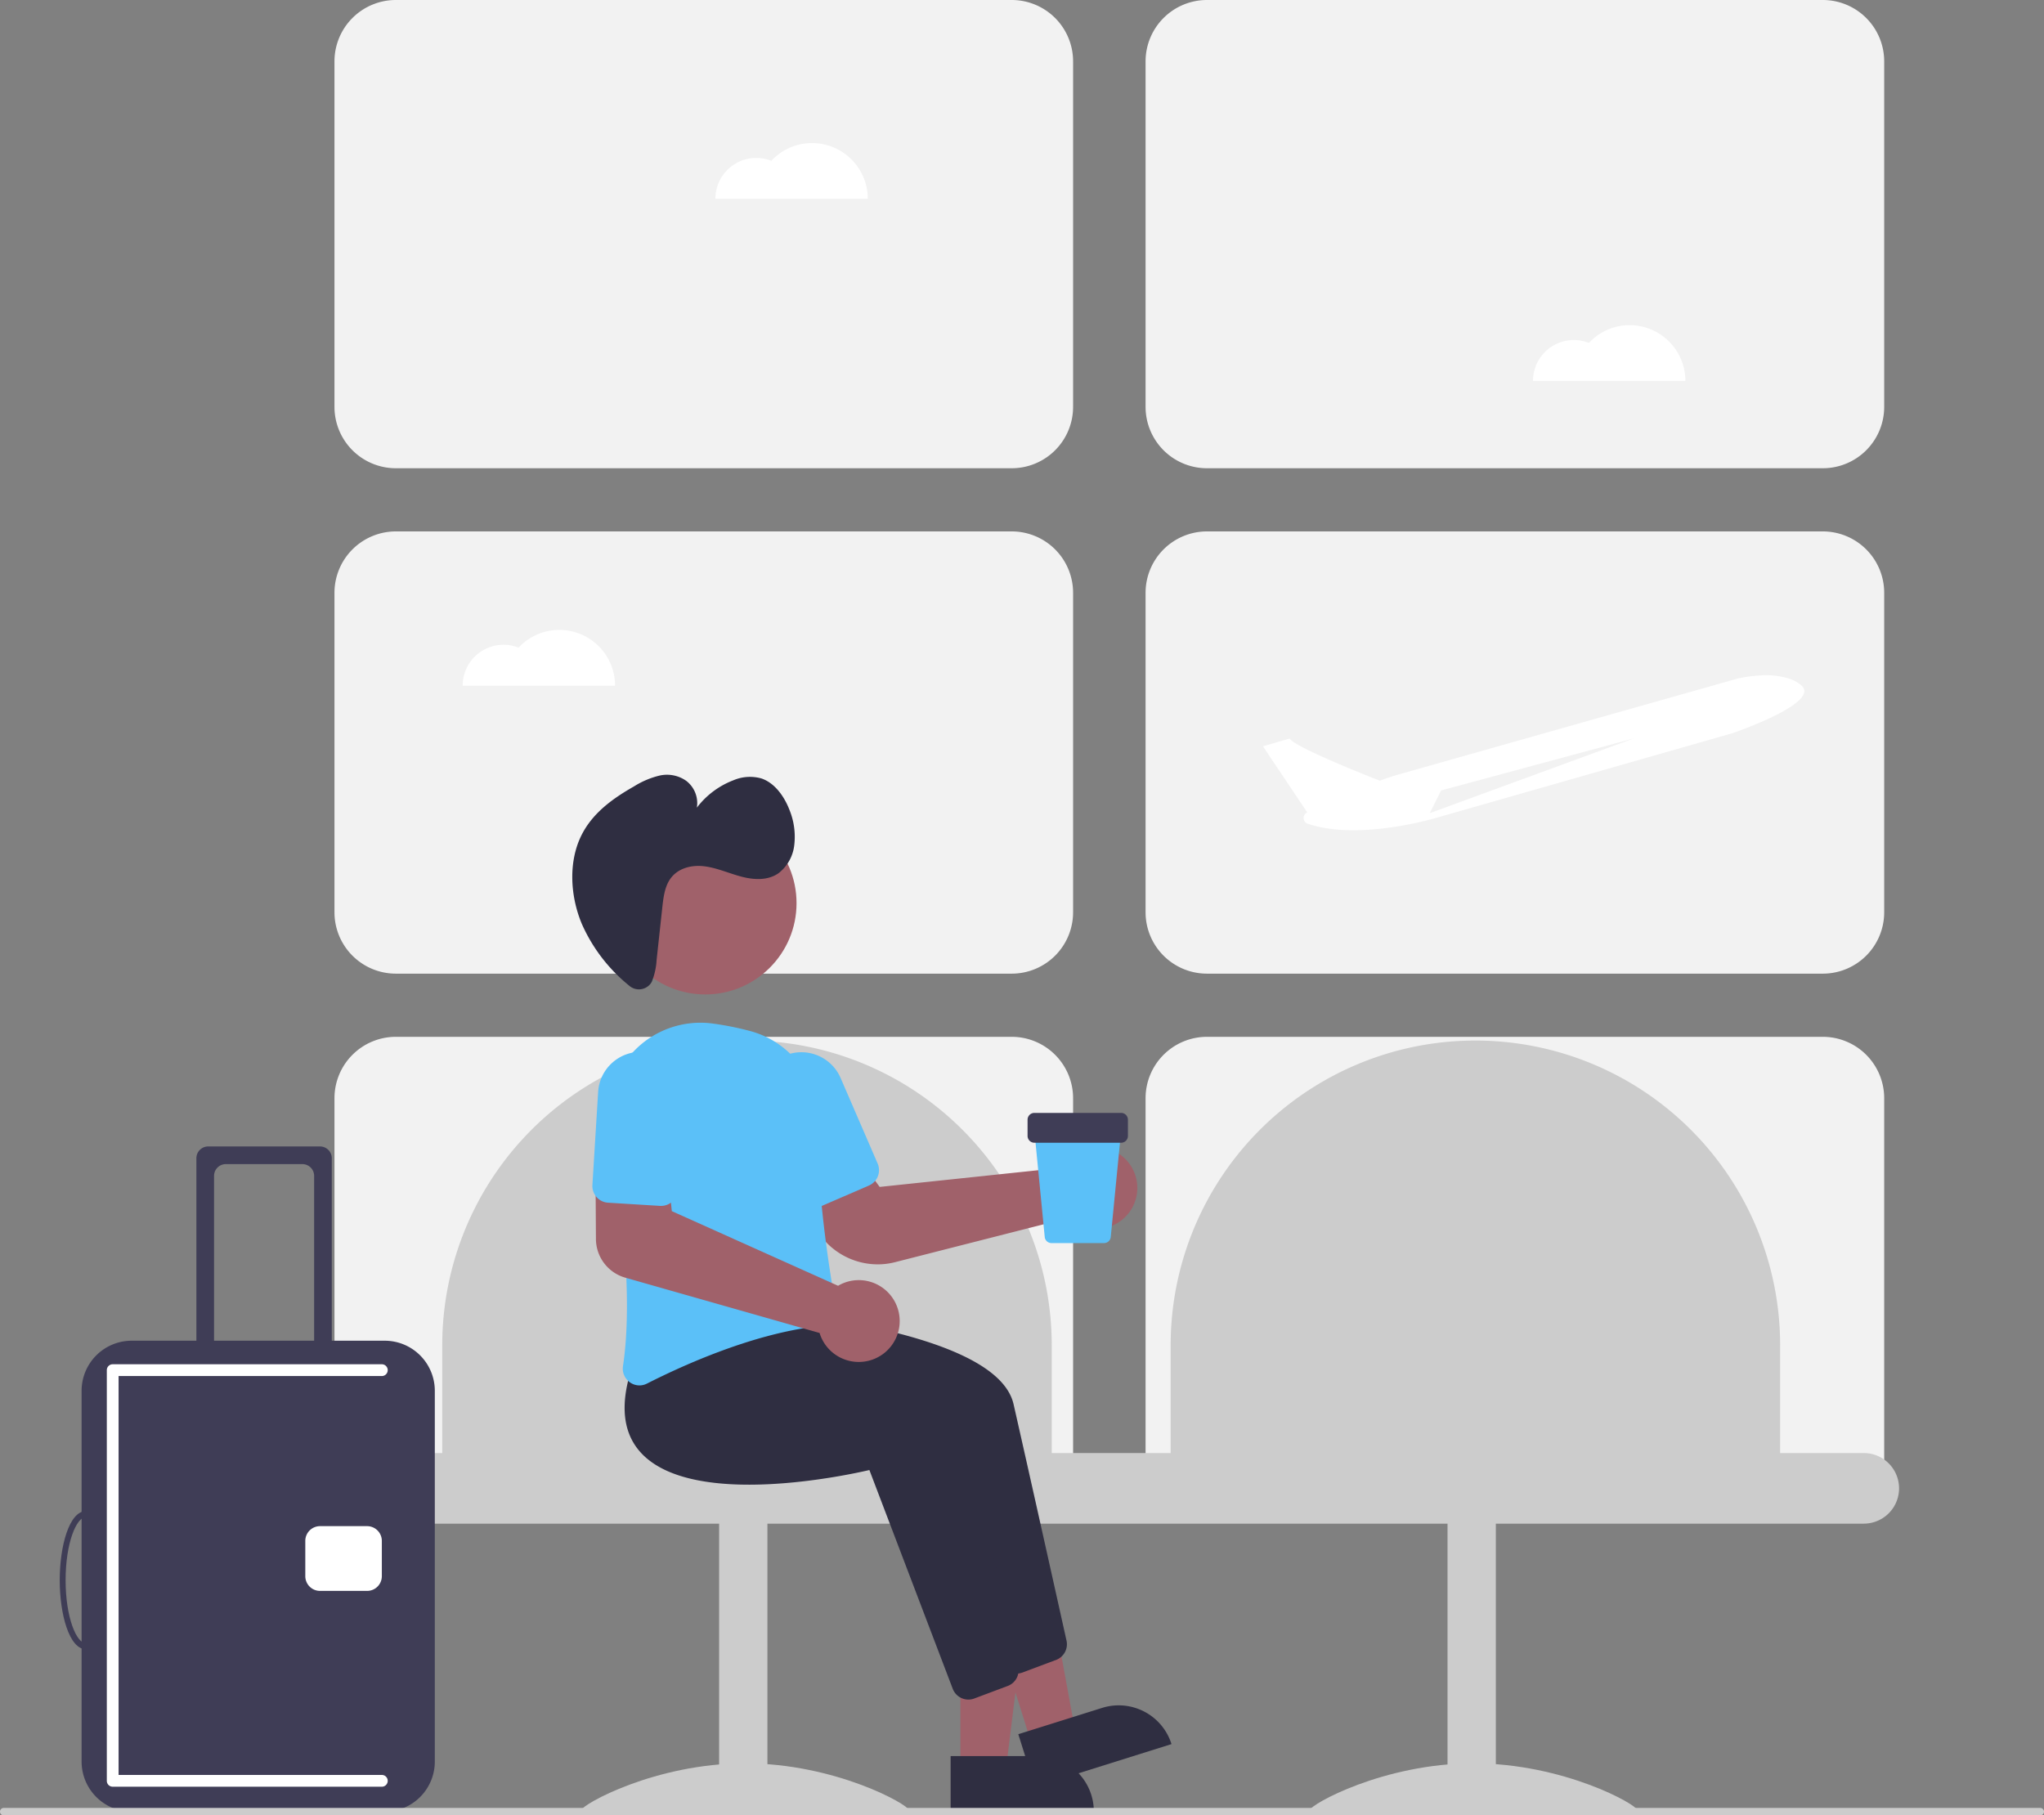 <svg xmlns="http://www.w3.org/2000/svg" data-name="Layer 1" width="550" height="488.5" viewBox="0 0 550 488.5" xmlns:xlink="http://www.w3.org/1999/xlink"><rect x="0" y="0" width="550" height="488.5" fill="#808080" stroke="none"/><path d="M597.248,467.75H431.5a16.519,16.519,0,0,1-16.5-16.5v-86a16.519,16.519,0,0,1,16.5-16.5H597.248a16.519,16.519,0,0,1,16.5,16.5v86A16.519,16.519,0,0,1,597.248,467.75Z" transform="translate(-325 -205.75)" fill="#f2f2f2"/><path d="M815.5,467.75H649.752a16.519,16.519,0,0,1-16.5-16.5v-86a16.519,16.519,0,0,1,16.5-16.5H815.5a16.519,16.519,0,0,1,16.5,16.5v86A16.519,16.519,0,0,1,815.5,467.75Z" transform="translate(-325 -205.75)" fill="#f2f2f2"/><path d="M613.748,610.75H415V501.25a16.519,16.519,0,0,1,16.5-16.5H597.248a16.519,16.519,0,0,1,16.5,16.5Z" transform="translate(-325 -205.75)" fill="#f2f2f2"/><path d="M832,610.75H633.252V501.25a16.519,16.519,0,0,1,16.5-16.5H815.5a16.519,16.519,0,0,1,16.5,16.5Z" transform="translate(-325 -205.75)" fill="#f2f2f2"/><path d="M815.5,331.75H649.752a16.519,16.519,0,0,1-16.5-16.5v-93a16.519,16.519,0,0,1,16.5-16.5H815.5a16.519,16.519,0,0,1,16.5,16.5v93A16.519,16.519,0,0,1,815.5,331.75Z" transform="translate(-325 -205.75)" fill="#f2f2f2"/><path d="M597.248,331.75H431.5a16.519,16.519,0,0,1-16.5-16.5v-93a16.519,16.519,0,0,1,16.5-16.5H597.248a16.519,16.519,0,0,1,16.5,16.5v93A16.519,16.519,0,0,1,597.248,331.75Z" transform="translate(-325 -205.75)" fill="#f2f2f2"/><path d="M826.5,615.75h-402a9.5,9.5,0,0,1,0-19h402a9.5,9.5,0,0,1,0,19Z" transform="translate(-325 -205.75)" fill="#ccc"/><path d="M608,605.75H444v-38a82,82,0,0,1,164,0Z" transform="translate(-325 -205.75)" fill="#ccc"/><path d="M804,605.75H640v-38a82,82,0,0,1,164,0Z" transform="translate(-325 -205.75)" fill="#ccc"/><rect x="714.5" y="609.25" width="13" height="84" transform="translate(1117 1096.75) rotate(-180)" fill="#ccc"/><path d="M677.5,692.793c0,1.405,19.699.543,44,.543s44,.861,44-.543S745.801,680.25,721.5,680.25,677.5,691.389,677.5,692.793Z" transform="translate(-325 -205.75)" fill="#ccc"/><rect x="518.5" y="609.25" width="13" height="84" transform="translate(725 1096.75) rotate(-180)" fill="#ccc"/><path d="M481.5,692.793c0,1.405,19.699.543,44,.543s44,.861,44-.543S549.801,680.25,525.5,680.25,481.5,691.389,481.5,692.793Z" transform="translate(-325 -205.75)" fill="#ccc"/><polygon points="258.428 476.049 270.688 476.049 276.52 428.761 258.426 428.761 258.428 476.049" fill="#a0616a"/><path d="M580.801,678.296H619.332a0,0,0,0,1,0,0v14.887a0,0,0,0,1,0,0H595.688a14.887,14.887,0,0,1-14.887-14.887v0A0,0,0,0,1,580.801,678.296Z" transform="translate(875.164 1165.701) rotate(179.997)" fill="#2f2e41"/><polygon points="277.566 469.207 289.263 465.536 280.671 418.671 263.407 424.088 277.566 469.207" fill="#a0616a"/><path d="M600.355,666.291h38.531a0,0,0,0,1,0,0V681.178a0,0,0,0,1,0,0H615.242a14.887,14.887,0,0,1-14.887-14.887v0A0,0,0,0,1,600.355,666.291Z" transform="translate(1087.542 925.284) rotate(162.577)" fill="#2f2e41"/><path d="M594.364,653.192l-22.427-58.871c-5.031,1.182-47.227,10.519-61.359-4.528-4.843-5.157-5.788-12.629-2.808-22.208L516.018,557.22l.256.014c3.118.164,76.435,4.273,81.461,26.389,4.238,18.645,11.977,53.405,14.247,63.615a4.516,4.516,0,0,1-2.814,5.184l-9.019,3.382a4.462,4.462,0,0,1-1.572.286A4.513,4.513,0,0,1,594.364,653.192Z" transform="translate(-325 -205.75)" fill="#2f2e41"/><path d="M581.364,660.192l-22.427-58.871c-5.032,1.182-47.227,10.518-61.359-4.528-4.843-5.157-5.788-12.629-2.808-22.208L503.018,564.22l.256.014c3.118.164,76.435,4.273,81.461,26.389,4.238,18.645,11.977,53.405,14.247,63.615a4.516,4.516,0,0,1-2.814,5.184l-9.019,3.382a4.462,4.462,0,0,1-1.572.286A4.513,4.513,0,0,1,581.364,660.192Z" transform="translate(-325 -205.75)" fill="#2f2e41"/><path d="M561.19,545.974a19.196,19.196,0,0,1-16.485-9.372l-7.123-12.066,16.929-9.253,7.188,9.856,48.774-5.139a10.56,10.56,0,0,1,.799-1.234h0a11.016,11.016,0,0,1,7.873-4.314,10.893,10.893,0,0,1,8.493,3.012,11.023,11.023,0,0,1,1.86,13.563,11.004,11.004,0,0,1-16.113,3.151,10.399,10.399,0,0,1-.823-.7l-46.715,11.911A18.837,18.837,0,0,1,561.19,545.974Z" transform="translate(-325 -205.75)" fill="#a0616a"/><path d="M494.453,577.693a4.507,4.507,0,0,1-1.819-4.349c2.782-18.343-.419-44.619-3.595-63.433A24.795,24.795,0,0,1,516.599,481.15a79.864,79.864,0,0,1,9.913,1.954h0a24.596,24.596,0,0,1,18.582,24.468c-.475,18.154,3.211,40.806,4.818,49.701a4.519,4.519,0,0,1-.834,3.511,4.392,4.392,0,0,1-3.095,1.75c-17.808,1.817-37.012,10.502-46.875,15.517a4.501,4.501,0,0,1-2.05.501A4.429,4.429,0,0,1,494.453,577.693Z" transform="translate(-325 -205.75)" fill="#5bc0f8"/><path d="M542.524,530.381a4.471,4.471,0,0,1-2.474-2.397l-9.931-22.942a11.5,11.5,0,1,1,21.107-9.136l9.932,22.942a4.506,4.506,0,0,1-2.342,5.917l-12.848,5.562a4.469,4.469,0,0,1-3.444.055Z" transform="translate(-325 -205.75)" fill="#5bc0f8"/><circle cx="189.771" cy="243.034" r="24.561" fill="#a0616a"/><path d="M499.929,470.605a3.974,3.974,0,0,1-5.69.327,44.426,44.426,0,0,1-12.672-16.549c-3.193-7.611-3.661-16.899-.027-24.033,3.072-6.031,8.587-9.87,14.092-13.007a22.993,22.993,0,0,1,6.848-2.894,8.994,8.994,0,0,1,7.154,1.407,7.544,7.544,0,0,1,2.878,7.227,22.354,22.354,0,0,1,9.802-7.357,11.365,11.365,0,0,1,7.554-.506c3.536,1.18,6.153,4.75,7.609,8.586a19.141,19.141,0,0,1,1.255,9.264,11.129,11.129,0,0,1-4.269,7.671c-2.884,1.99-6.599,1.788-9.953.907s-6.609-2.374-10.021-2.79-7.194.486-9.227,3.53c-1.432,2.143-1.769,4.967-2.061,7.658l-1.519,13.999a18.548,18.548,0,0,1-1.278,5.84A3.251,3.251,0,0,1,499.929,470.605Z" transform="translate(-325 -205.75)" fill="#2f2e41"/><path d="M552.431,571.62a11.019,11.019,0,0,1-6.534-6.158,10.258,10.258,0,0,1-.359-1.019l-52.322-14.893a10.88,10.88,0,0,1-7.861-10.343l-.128-20.202,19.286.516,1.257,12.134,44.741,20.087a10.569,10.569,0,0,1,1.312-.665h0a11.01,11.01,0,1,1,.609,20.542Z" transform="translate(-325 -205.75)" fill="#a0616a"/><path d="M485.527,527.874a4.471,4.471,0,0,1-1.12-3.258l1.534-24.953a11.5,11.5,0,1,1,22.956,1.412l-1.534,24.953a4.506,4.506,0,0,1-4.768,4.215l-13.974-.859a4.469,4.469,0,0,1-3.095-1.511Z" transform="translate(-325 -205.75)" fill="#5bc0f8"/><path d="M622.068,540.25H607.932a1.818,1.818,0,0,1-1.816-1.647l-2.829-29.002h23.426l-2.829,29.001A1.818,1.818,0,0,1,622.068,540.25Z" transform="translate(-325 -205.75)" fill="#5bc0f8"/><path d="M626.676,513.25H603.324A1.826,1.826,0,0,1,601.5,511.426V507.047a1.826,1.826,0,0,1,1.824-1.824h23.351A1.826,1.826,0,0,1,628.5,507.047v4.378A1.826,1.826,0,0,1,626.676,513.25Z" transform="translate(-325 -205.75)" fill="#3f3d56"/><path d="M409.527,514.25H381.013a3.168,3.168,0,0,0-3.168,3.168v60.195h4.752V522.17a3.168,3.168,0,0,1,3.168-3.168h20.593a3.168,3.168,0,0,1,3.168,3.168v55.442h4.752V517.418a3.168,3.168,0,0,0-3.168-3.168Z" transform="translate(-325 -205.75)" fill="#3f3d56"/><path d="M428.535,693.25h-68.115a13.48,13.48,0,0,1-13.465-13.465V579.989a13.48,13.48,0,0,1,13.465-13.465H428.535A13.48,13.48,0,0,1,442,579.989V679.785A13.48,13.48,0,0,1,428.535,693.25Z" transform="translate(-325 -205.75)" fill="#3f3d56"/><path d="M348.197,649.573c-4.63,0-7.128-9.59-7.128-18.613s2.498-18.613,7.128-18.613,7.128,9.59,7.128,18.613S352.827,649.573,348.197,649.573Zm0-35.642c-2.622,0-5.544,6.994-5.544,17.029s2.922,17.029,5.544,17.029S353.741,640.995,353.741,630.96,350.819,613.931,348.197,613.931Z" transform="translate(-325 -205.75)" fill="#3f3d56"/><path d="M423.783,633.847H411.111a3.965,3.965,0,0,1-3.96-3.96v-9.504a3.965,3.965,0,0,1,3.96-3.96h12.673a3.965,3.965,0,0,1,3.96,3.96v9.504A3.965,3.965,0,0,1,423.783,633.847Z" transform="translate(-325 -205.75)" fill="#fff"/><path d="M427.743,686.539H355.325a1.584,1.584,0,0,1-1.584-1.584V574.445a1.584,1.584,0,0,1,1.584-1.584h72.418a1.584,1.584,0,1,1,0,3.168H356.909V683.371h70.834a1.584,1.584,0,0,1,0,3.168Z" transform="translate(-325 -205.75)" fill="#fff"/><path d="M809.73,390.206a9.43,9.43,0,0,0-3.178-1.807,21.3,21.3,0,0,0-8.075-.878,36.509,36.509,0,0,0-5.935.827L701.377,414.14q-2.583.725-5.079,1.69c-5.876-2.3-22.491-8.953-24.311-11.34l-7.146,2.089,11.912,17.782a1.633,1.633,0,0,0,.123,3.04c13.734,4.716,34.476-1.545,34.476-1.545L791.012,403.098S815.055,394.965,809.73,390.206Z" transform="translate(-325 -205.75)" fill="#fff" style="isolation:isolate"/><polygon points="439.558 198.716 387.784 212.696 384.725 218.814 439.558 198.716" fill="#f2f2f2"/><path d="M874,694.25H326a1,1,0,0,1,0-2H874a1,1,0,0,1,0,2Z" transform="translate(-325 -205.75)" fill="#ccc"/><path d="M763.5,293.25a14.941,14.941,0,0,0-10.956,4.778A10.985,10.985,0,0,0,737.5,308.25h41A15,15,0,0,0,763.5,293.25Z" transform="translate(-325 -205.75)" fill="#fff"/><path d="M543.5,244.25a14.941,14.941,0,0,0-10.956,4.778A10.985,10.985,0,0,0,517.5,259.25h41A15,15,0,0,0,543.5,244.25Z" transform="translate(-325 -205.75)" fill="#fff"/><path d="M475.5,375.25a14.941,14.941,0,0,0-10.956,4.778A10.985,10.985,0,0,0,449.5,390.25h41A15,15,0,0,0,475.5,375.25Z" transform="translate(-325 -205.75)" fill="#fff"/></svg>